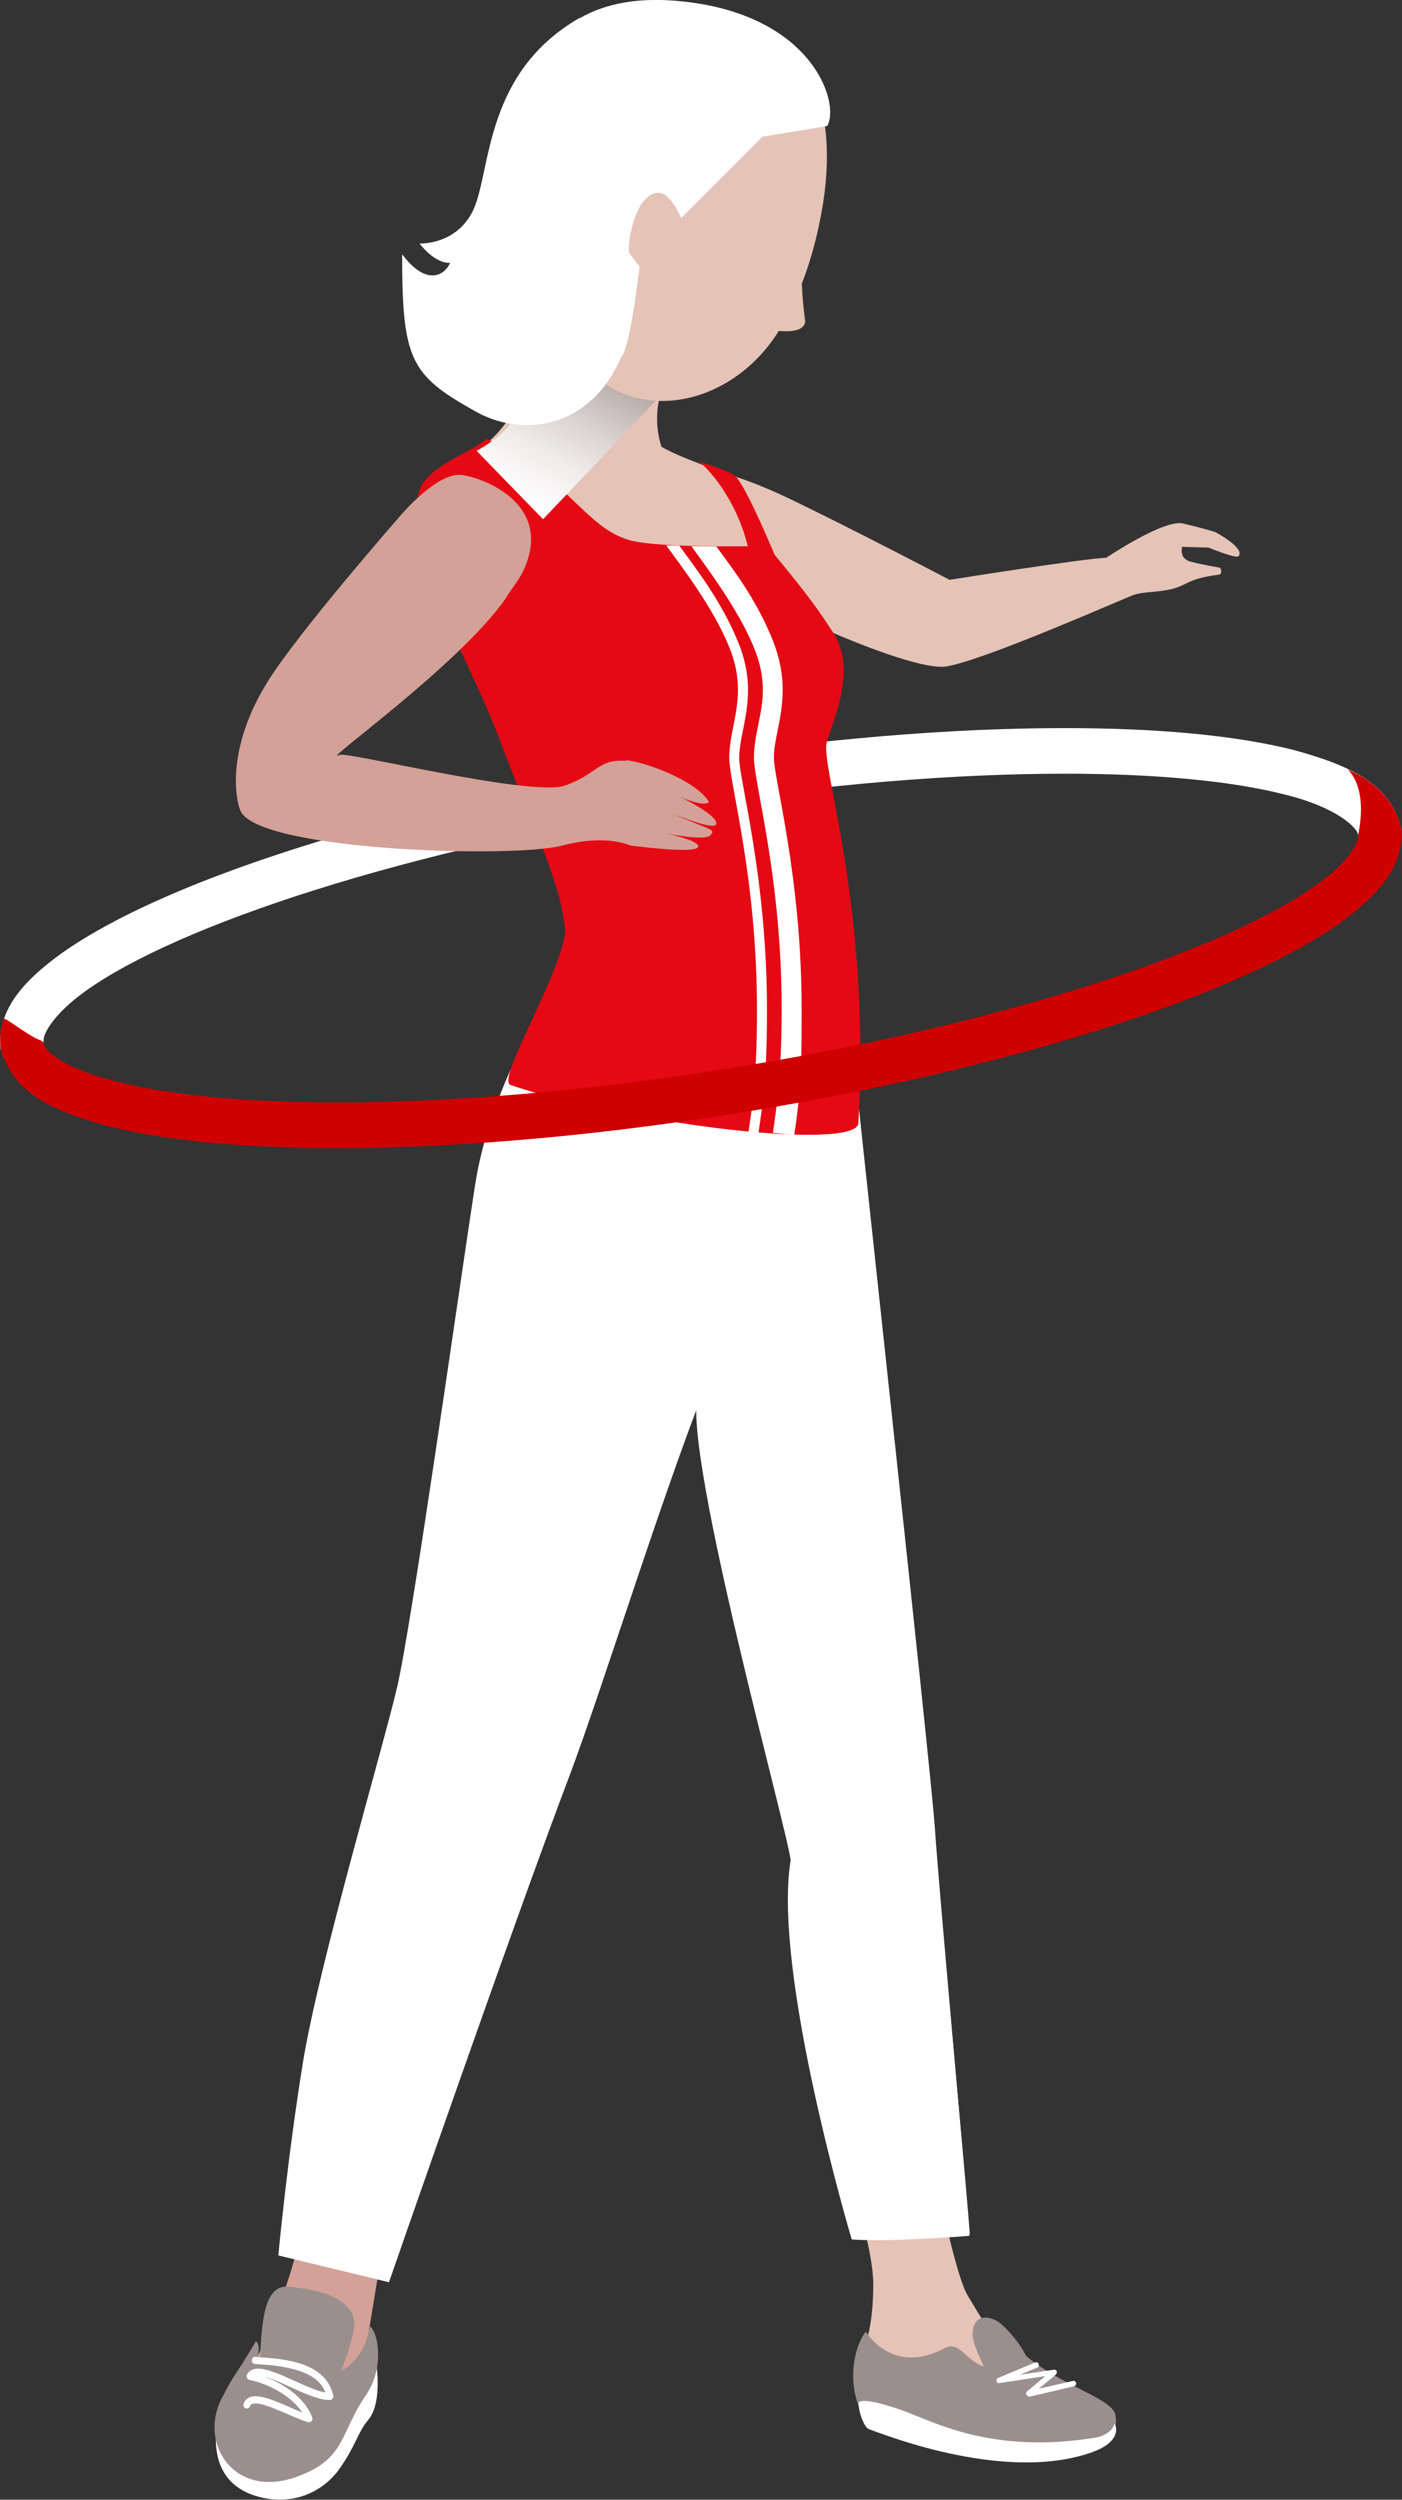 <svg width="23" height="41" viewBox="0 0 23 41" fill="none" xmlns="http://www.w3.org/2000/svg">
<rect x="0" y="0" width="23" height="41" fill="#333333" stroke="none"/>
<g clip-path="url(#clip0_141_1590)">
<path d="M0 17.076C0.017 16.491 0.425 16.064 0.99 15.65C1.567 15.237 2.372 14.832 3.357 14.445C5.333 13.671 8.042 12.967 11.075 12.488C13.421 12.118 15.62 11.942 17.469 11.942C18.99 11.942 20.266 12.061 21.214 12.299C22.136 12.549 22.836 12.862 22.987 13.61L22.28 13.719C22.305 13.592 21.922 13.231 21.045 13.024C20.19 12.809 18.952 12.69 17.469 12.69C15.662 12.69 13.492 12.862 11.184 13.227C6.702 13.922 2.911 15.167 1.394 16.262C0.885 16.627 0.699 16.961 0.716 17.076C0.716 17.08 0.716 17.093 0.72 17.106L0.013 17.216C0.004 17.177 0 17.128 0 17.076Z" fill="white"/>
<path d="M11.471 7.689C11.471 7.689 11.306 8.916 11.694 9.321C12.081 9.725 14.891 11.032 15.523 10.931C16.155 10.829 18.442 9.813 18.59 9.761C18.737 9.708 18.88 9.721 19.125 9.681C19.487 9.624 19.424 9.497 19.992 9.426C20.068 9.418 20.018 9.312 20.018 9.312C20.018 9.312 19.723 9.264 19.529 9.211C19.335 9.158 19.394 8.969 19.394 8.969L19.828 8.982C19.828 8.982 20.275 9.167 20.317 9.123C20.439 8.995 19.938 8.727 19.938 8.727C19.938 8.727 19.761 8.67 19.407 8.586C19.095 8.511 18.147 9.149 18.147 9.149C17.857 9.149 15.578 9.51 15.578 9.51C15.578 9.51 13.922 8.643 12.945 8.177C12.254 7.847 11.845 7.75 11.622 7.689H11.471Z" fill="#E5C3B7"/>
<path d="M3.547 39.856C3.492 40.507 3.8 40.798 4.145 40.921C4.756 41.132 5.278 40.886 5.552 40.516C5.822 40.147 5.876 39.883 6.032 39.702C6.319 39.377 6.142 38.568 6.142 38.568L4.908 40.27L3.547 39.856Z" fill="white"/>
<path d="M5.122 35.647C4.878 37.371 4.389 38.255 4.065 39.021C3.74 39.786 3.462 40.169 4.452 40.367C5.16 40.507 5.775 40.068 5.939 38.963C6.103 37.859 6.428 35.986 6.428 35.986L5.122 35.647Z" fill="#D3A197"/>
<path d="M14.044 26.977C14.175 28.006 15.021 30.153 14.735 30.593C14.448 31.033 15.468 36.971 15.876 37.653C16.277 38.317 16.677 39.029 17.78 39.584C17.149 39.988 17.309 40.261 15.569 39.698C14.966 39.505 14.297 39.804 14.175 39.416C13.901 38.528 14.314 38.814 14.326 37.49C14.339 36.166 12.646 32.937 13.555 30.892C14.111 29.638 13.669 26.959 13.816 26.515C13.96 26.075 14.044 26.977 14.044 26.977Z" fill="#E5C3B7"/>
<path d="M15.337 29.986C15.257 28.855 13.976 17.247 13.926 16.565L13.164 16.433L13.227 15.87L9.709 15.325C9.035 16.213 8.045 17.775 7.788 19.473C7.527 21.166 6.752 26.669 6.512 27.685C6.272 28.701 5.227 32.242 4.97 33.826C4.713 35.409 4.566 36.993 4.566 36.993L6.381 37.433C6.381 37.433 8.416 31.569 9.33 29.159C9.895 27.672 10.986 24.113 11.773 22.24L11.449 22.864C11.18 23.801 12.97 30.206 12.97 30.518C12.671 32.361 13.972 36.729 13.972 36.729C13.972 36.729 14.385 36.786 15.902 36.672C15.826 35.546 15.413 31.116 15.337 29.986Z" fill="white"/>
<path d="M16.879 38.761C16.794 38.471 16.462 38.123 16.344 38.062C16.108 37.943 15.952 38.044 15.956 38.295C15.965 38.545 16.327 39.166 16.327 39.166L16.879 38.761Z" fill="#9B8F8E"/>
<path d="M14.204 38.242C14.014 38.484 13.901 39.038 14.107 39.513C14.516 39.83 17.22 40.151 17.22 40.151C17.22 40.151 18.425 40.266 18.299 39.61C18.244 39.328 17.376 39.131 16.774 38.59C15.961 39.245 15.86 38.321 15.506 38.51C14.634 38.981 14.204 38.242 14.204 38.242Z" fill="#9B8F8E"/>
<path d="M14.802 39.535C14.094 39.285 14.086 39.412 14.086 39.412C14.078 39.522 14.166 39.821 14.267 39.848C14.368 39.874 16.449 40.745 17.915 40.221C18.408 40.045 18.315 39.782 18.282 39.751C18.256 39.874 18.109 39.962 17.957 39.984C16.255 40.257 15.312 39.716 14.802 39.535Z" fill="white"/>
<path d="M16.837 39.276C16.828 39.258 16.833 39.236 16.849 39.223L17.149 38.972L16.395 39.087C16.373 39.091 16.352 39.078 16.348 39.056C16.344 39.034 16.352 39.012 16.373 39.003L16.984 38.748C17.005 38.739 17.031 38.748 17.039 38.774C17.047 38.796 17.039 38.823 17.018 38.831L16.732 38.95L17.292 38.867C17.309 38.862 17.33 38.875 17.334 38.893C17.342 38.911 17.338 38.933 17.321 38.946L17.043 39.179L17.604 39.051C17.625 39.047 17.646 39.06 17.654 39.087C17.658 39.108 17.646 39.13 17.62 39.139L16.887 39.311C16.883 39.311 16.883 39.311 16.879 39.311C16.862 39.298 16.845 39.289 16.837 39.276Z" fill="white"/>
<path d="M4.195 39.108C4.347 38.783 4.153 37.459 4.726 37.507C5.299 37.551 5.914 37.732 5.8 38.246C5.687 38.757 5.383 39.394 5.383 39.394L4.195 39.108Z" fill="#9B8F8E"/>
<path d="M6.07 38.158C5.88 39.179 4.928 39.016 4.714 38.99C4.17 38.919 4.238 38.607 4.246 38.523C4.238 38.405 4.195 38.405 4.195 38.405C3.858 38.981 3.871 38.884 3.644 39.324C3.243 40.081 3.85 40.991 4.861 40.626C5.687 40.327 5.56 39.927 6.007 39.28C6.314 38.823 6.201 38.251 6.07 38.158Z" fill="#9B8F8E"/>
<path d="M5.055 39.729C4.794 39.65 4.377 39.416 4.187 39.421C4.128 39.425 4.111 39.434 4.103 39.465C4.09 39.496 4.061 39.513 4.031 39.5C4.002 39.491 3.985 39.456 3.997 39.425C4.027 39.337 4.111 39.302 4.191 39.302C4.402 39.306 4.718 39.474 4.958 39.57C4.794 39.311 4.419 39.1 4.09 39.034C4.073 39.029 4.056 39.016 4.052 38.999C4.044 38.981 4.044 38.963 4.052 38.946C4.09 38.875 4.166 38.849 4.233 38.849C4.528 38.853 5.055 39.201 5.337 39.24C5.194 38.836 4.528 38.796 4.183 38.774C4.149 38.77 4.128 38.739 4.132 38.708C4.132 38.678 4.162 38.651 4.191 38.656C4.545 38.691 5.333 38.691 5.468 39.293C5.472 39.311 5.468 39.328 5.455 39.342C5.442 39.355 5.43 39.364 5.413 39.364C5.404 39.364 5.4 39.364 5.392 39.364C5.105 39.359 4.621 39.051 4.339 38.981C4.676 39.104 5.008 39.342 5.122 39.65C5.131 39.672 5.126 39.694 5.109 39.711C5.097 39.724 5.084 39.729 5.067 39.729C5.063 39.733 5.059 39.733 5.055 39.729Z" fill="white"/>
<path d="M15.338 30.126C15.257 28.996 13.956 17.265 13.909 16.587L13.509 16.517L12.865 17.018C13.151 19.143 14.541 28.336 14.743 30.038C14.899 31.345 14.689 34.169 15.152 36.703C15.489 36.698 15.35 36.689 15.91 36.645C15.826 35.515 15.413 31.257 15.338 30.126Z" fill="white"/>
<path d="M13.117 9.972C13.059 9.875 12.962 9.73 12.599 9.391C12.41 8.916 12.081 7.966 11.925 7.83C11.732 7.662 11.264 7.561 10.851 7.328C10.523 6.286 11.39 5.349 12.069 4.878C12.069 4.878 9.33 1.056 9.432 2.393C9.533 3.73 8.951 6.734 7.814 7.39C8.315 7.596 9.87 9.114 10.598 9.637C11.432 10.236 13.446 10.508 13.117 9.972Z" fill="#E5C3B7"/>
<path d="M13.564 12.171C13.682 11.78 14.053 10.975 13.674 10.385C13.421 9.994 13.236 9.739 12.709 9.101C12.583 8.806 12.187 7.874 12.039 7.79C11.854 7.684 11.45 7.566 11.45 7.566C11.597 7.645 12.086 8.195 12.267 8.96C11.728 8.964 10.658 8.964 10.308 8.854C9.592 8.639 9.318 7.834 7.979 7.196C7.768 7.407 7.157 7.579 6.913 7.962C6.5 8.916 7.616 10.57 8.198 12.123C8.796 13.719 9.196 14.423 9.276 15.277C9.196 15.998 8.13 17.727 8.379 17.784C10.413 18.466 14.053 18.875 14.082 18.422C14.285 14.81 13.45 12.562 13.564 12.171Z" fill="#E50914"/>
<path d="M6.913 7.975C6.5 8.929 7.616 10.583 8.198 12.136C8.796 13.733 9.196 14.436 9.276 15.29C9.196 16.011 8.13 17.74 8.379 17.797C8.994 18.004 9.756 18.184 10.523 18.325C10.725 17.485 10.822 16.526 10.822 14.991C10.822 13.926 10.375 11.718 9.52 9.545C9.002 8.226 8.181 7.662 7.679 7.403C7.418 7.553 7.081 7.715 6.913 7.975Z" fill="#E50914"/>
<path d="M11.74 13.464C11.681 13.35 11.386 13.183 11.155 13.069C11.344 13.152 11.572 13.222 11.631 13.152C11.403 12.783 10.531 12.483 10.266 12.47C10.266 12.47 10.266 12.475 10.266 12.479C9.807 12.448 9.811 12.69 9.272 12.884C8.72 13.077 5.691 12.321 5.569 12.382C5.194 12.563 7.54 10.913 8.303 9.805C8.353 9.708 8.509 9.523 8.577 9.378C9.107 8.278 7.936 7.834 7.57 7.79C7.17 7.742 6.567 8.459 6.567 8.459C6.567 8.459 4.941 10.315 4.415 11.142C3.677 12.299 3.875 13.178 3.955 13.319C4.318 13.957 8.421 14.08 9.221 13.869C9.967 13.675 10.329 13.869 10.346 13.869C10.7 13.913 11.487 14.001 11.454 13.873C11.428 13.781 11.02 13.689 10.889 13.662C11.041 13.693 11.572 13.79 11.652 13.702C11.744 13.596 11.69 13.632 11.053 13.354C11.285 13.442 11.841 13.662 11.74 13.464Z" fill="#D3A197"/>
<path d="M10.906 6.418L8.909 8.516L7.818 7.394C7.818 7.394 8.463 7.069 8.568 6.589C8.678 6.105 9.545 5.001 9.545 5.001C9.545 5.001 9.79 5.965 10.906 6.418Z" fill="url(#paint0_linear_141_1590)"/>
<path d="M8.833 2.27C9.221 0.44 10.523 -0.128 11.913 0.193C13.303 0.51 13.829 1.839 13.442 3.664C13.37 4.016 13.273 4.346 13.155 4.649C13.16 4.825 13.177 5.028 13.21 5.278C13.185 5.428 12.983 5.445 12.776 5.428C12.271 6.246 11.344 6.73 10.468 6.532C9.078 6.22 8.45 4.099 8.833 2.27Z" fill="#E5C3B7"/>
<path d="M11.222 0.026C10.485 -0.057 9.933 0.057 9.516 0.295C9.512 0.295 9.507 0.295 9.499 0.299C7.949 1.196 8.058 2.78 7.772 3.427C7.502 4.025 6.883 3.994 6.883 3.994C6.883 3.994 7.123 4.324 7.384 4.311C7.296 4.517 6.993 4.702 6.597 4.17C6.597 5.899 6.736 6.149 7.768 6.73C8.568 7.201 9.693 7.029 10.19 5.855C10.291 5.771 10.4 5.129 10.493 4.372C10.426 4.289 10.367 4.214 10.316 4.135C10.308 3.752 10.497 3.136 10.818 3.163C11.007 3.176 11.176 3.576 11.176 3.576L12.507 2.243L13.568 2.067C13.779 1.72 13.37 0.264 11.222 0.026Z" fill="white"/>
<path d="M10.818 3.158C11.007 3.171 11.176 3.572 11.176 3.572L12.507 2.239L13.569 2.063C13.775 1.733 13.392 0.374 11.441 0.062C10.759 0.924 10.022 2.239 10.346 3.822C10.409 3.484 10.578 3.141 10.818 3.158Z" fill="white"/>
<path d="M13.029 18.615C13.156 17.81 13.151 17.243 13.151 16.543C13.151 14.37 12.688 12.743 12.696 12.426C12.692 12.136 12.84 11.784 12.84 11.313C12.84 11.076 12.797 10.812 12.684 10.517C12.397 9.8 11.997 9.303 11.753 8.964L11.492 8.96H11.344C11.589 9.303 12.123 10.003 12.38 10.649C12.482 10.904 12.511 11.115 12.515 11.313C12.515 11.705 12.372 12.035 12.368 12.426C12.376 12.884 12.823 14.392 12.823 16.543C12.823 17.23 12.797 17.797 12.68 18.58L13.029 18.615Z" fill="white"/>
<path d="M12.443 18.58C12.566 17.779 12.582 17.243 12.582 16.548C12.582 14.379 12.123 12.783 12.127 12.431C12.127 12.114 12.271 11.771 12.271 11.318C12.271 11.093 12.233 10.838 12.119 10.557C11.841 9.857 11.386 9.286 11.142 8.947H10.931C11.175 9.286 11.702 9.963 11.967 10.623C12.073 10.887 12.106 11.111 12.106 11.318C12.106 11.731 11.963 12.066 11.963 12.431C11.967 12.853 12.418 14.393 12.418 16.548C12.418 17.234 12.401 17.775 12.279 18.567L12.443 18.58Z" fill="white"/>
<path d="M1.786 18.474C0.978 18.254 0.341 17.991 0.097 17.423C0.063 17.357 -0.071 17.172 0.055 16.715C0.063 16.658 0.455 16.992 0.674 17.067L0.721 17.098C0.695 17.225 1.074 17.542 1.951 17.749C2.806 17.964 4.044 18.083 5.527 18.083C7.334 18.083 9.504 17.911 11.812 17.546C16.294 16.851 20.085 15.606 21.598 14.511C22.111 14.155 22.297 13.816 22.28 13.702C22.28 13.689 22.284 13.684 22.284 13.684C22.381 13.183 22.309 12.822 22.111 12.62C22.916 12.98 22.988 13.561 22.996 13.697C22.975 14.282 22.57 14.705 22.006 15.123C21.429 15.536 20.624 15.936 19.639 16.328C17.663 17.102 14.954 17.81 11.921 18.285C9.575 18.655 7.376 18.831 5.527 18.831C4.01 18.831 2.73 18.712 1.786 18.474Z" fill="#CE0000"/>
</g>
<defs>
<linearGradient id="paint0_linear_141_1590" x1="8.547" y1="8.494" x2="10.482" y2="5.032" gradientUnits="userSpaceOnUse">
<stop stop-color="white"/>
<stop offset="0.128" stop-color="#FBFAFA"/>
<stop offset="0.289" stop-color="#EEEBEA"/>
<stop offset="0.469" stop-color="#D9D2D0"/>
<stop offset="0.66" stop-color="#BCB0AC"/>
<stop offset="0.713" stop-color="#B3A6A1"/>
</linearGradient>
<clipPath id="clip0_141_1590">
<rect width="23" height="41" fill="white"/>
</clipPath>
</defs>
</svg>
